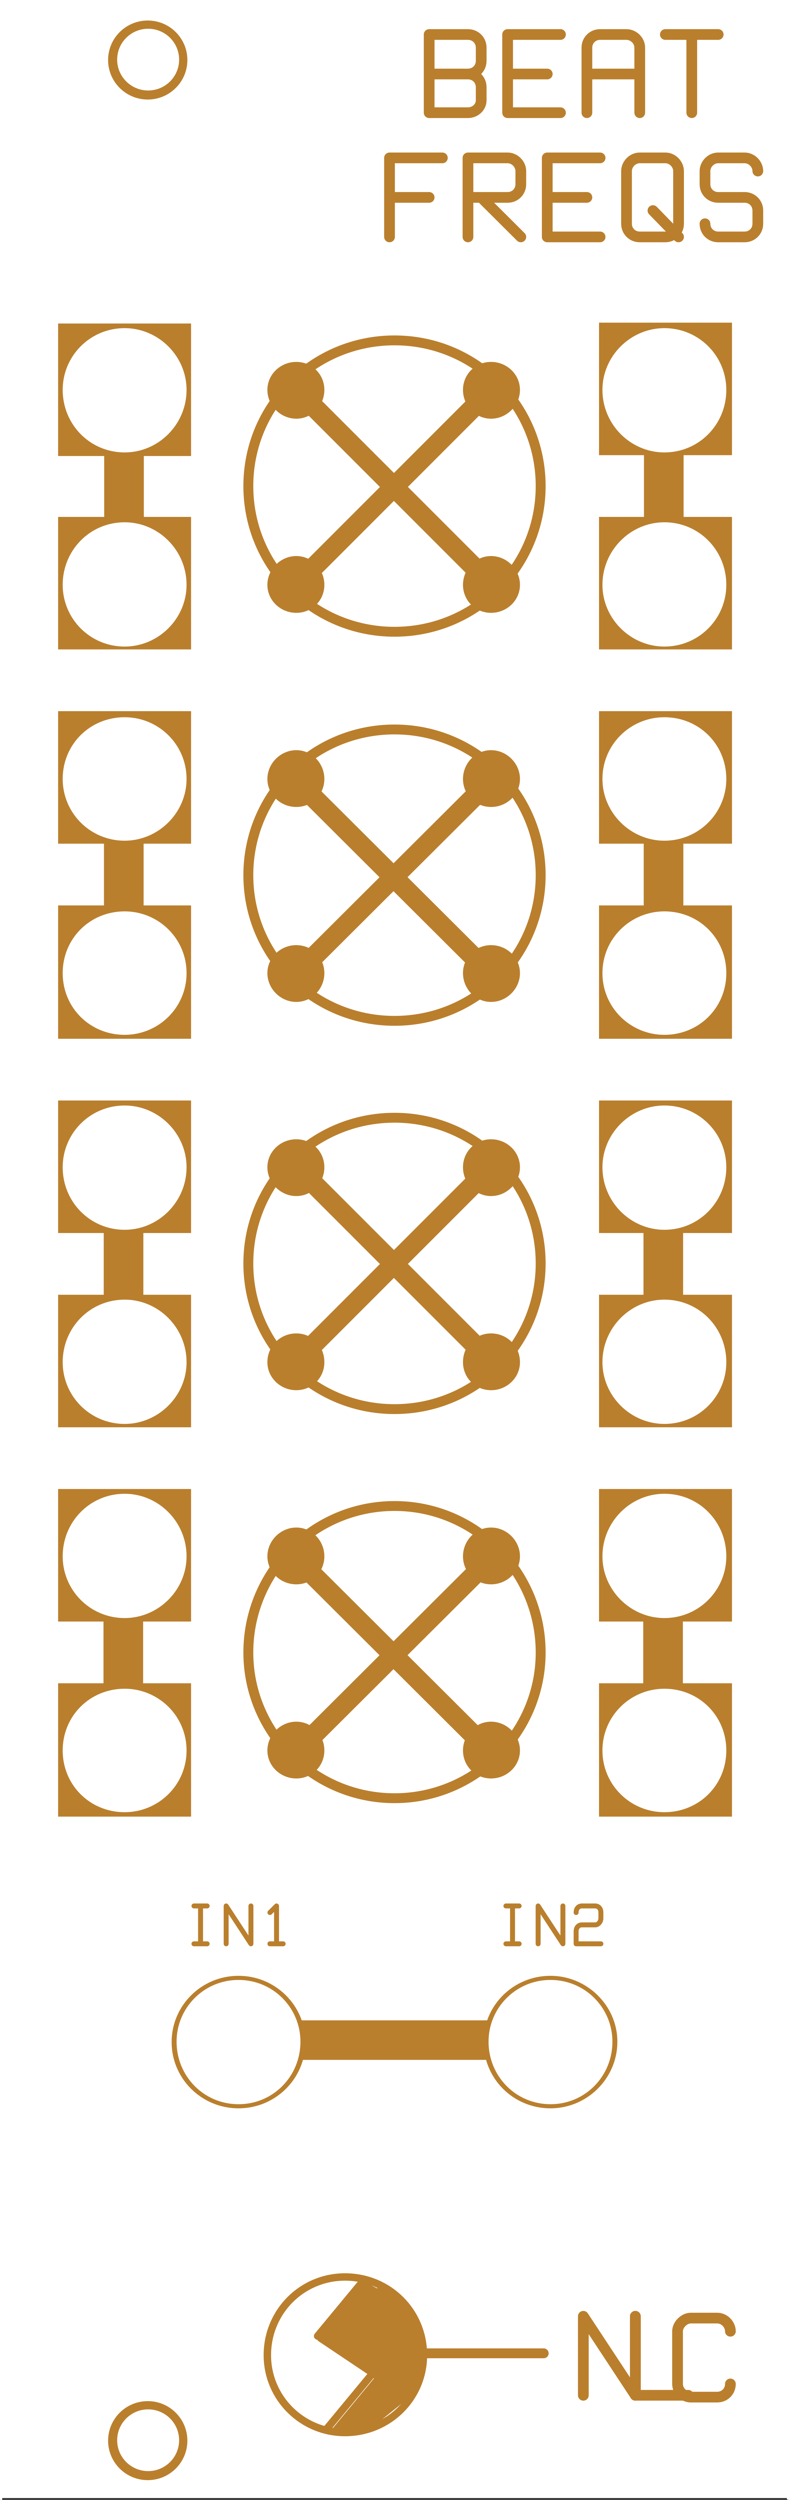 <?xml version="1.0" encoding="UTF-8" standalone="no"?>
<!DOCTYPE svg PUBLIC "-//W3C//DTD SVG 1.1//EN" "http://www.w3.org/Graphics/SVG/1.1/DTD/svg11.dtd">
<svg width="100%" height="100%" viewBox="0 0 120 380" version="1.1" xmlns="http://www.w3.org/2000/svg" xmlns:xlink="http://www.w3.org/1999/xlink" xml:space="preserve" xmlns:serif="http://www.serif.com/" style="fill-rule:evenodd;clip-rule:evenodd;stroke-linecap:round;stroke-linejoin:round;stroke-miterlimit:10;">
    <rect x="0" y="0" width="120" height="380" fill="#333333" stroke="none"/>
    <g transform="matrix(0.785,0,0,-0.782,-76.067,454.775)">
        <rect x="97.28" y="96" width="152.32" height="485.6" style="fill:white;"/>
    </g>
    <g transform="matrix(0.785,0,0,-0.782,-76.067,791.51)">
        <path d="M209.92,546.56L209.92,561.92L220,546.56L220,561.92" style="fill:none;fill-rule:nonzero;stroke:rgb(186,127,45);stroke-width:2.08px;"/>
    </g>
    <g transform="matrix(0.785,0,0,-0.782,-76.067,791.51)">
        <path d="M220,561.92L220,546.56L230.24,546.56" style="fill:none;fill-rule:nonzero;stroke:rgb(186,127,45);stroke-width:2.08px;"/>
    </g>
    <g transform="matrix(0.785,0,0,-0.782,111.088,354.367)">
        <path d="M0,-10.24C0,-11.68 -1.12,-12.8 -2.56,-12.8L-7.68,-12.8C-8.96,-12.8 -10.24,-11.68 -10.24,-10.24L-10.24,-0C-10.24,1.28 -8.96,2.56 -7.68,2.56L-2.56,2.56C-1.12,2.56 0,1.28 0,-0" style="fill:none;fill-rule:nonzero;stroke:rgb(186,127,45);stroke-width:2.08px;"/>
    </g>
    <g transform="matrix(-0.785,0,0,-0.782,52.594,346.114)">
        <path d="M0.16,-30.24C-8.32,-30.24 -15.04,-23.52 -15.04,-15.2C-15.04,-6.72 -8.32,0 0.16,0C8.48,0 15.2,-6.72 15.2,-15.2C15.2,-23.52 8.48,-30.24 0.16,-30.24" style="fill:none;fill-rule:nonzero;stroke:rgb(186,127,45);stroke-width:1.44px;"/>
    </g>
    <g transform="matrix(0.785,0,0,-0.782,-76.067,790.76)">
        <path d="M179.2,553.76L202.24,553.76" style="fill:none;fill-rule:nonzero;stroke:rgb(186,127,45);stroke-width:1.92px;"/>
    </g>
    <g transform="matrix(-0.499,0.603,-0.606,-0.497,463.491,523.102)">
        <path d="M156.313,544.8L170.407,544.8" style="fill:none;fill-rule:nonzero;stroke:rgb(186,127,45);stroke-width:1.44px;"/>
    </g>
    <g transform="matrix(-0.499,0.603,-0.606,-0.497,476.699,545.153)">
        <path d="M158.073,562.88L172.167,562.88" style="fill:none;fill-rule:nonzero;stroke:rgb(186,127,45);stroke-width:1.44px;"/>
    </g>
    <g transform="matrix(0.651,0.436,-0.437,0.649,188.077,-72.819)">
        <path d="M157.783,553.84L170.697,553.84" style="fill:none;fill-rule:nonzero;stroke:rgb(186,127,45);stroke-width:1.44px;"/>
    </g>
    <g transform="matrix(0.025,0.781,-0.784,0.025,491.216,221.685)">
        <path d="M160.3,558.384L170.385,558.384L171.357,563.058L170.89,567.685L160.3,558.384Z" style="fill:rgb(186,127,45);"/>
    </g>
    <g transform="matrix(0.687,0.377,-0.378,0.685,147.183,-83.686)">
        <path d="M162.57,538.791L166.222,538.791L174.101,553.448L159.885,552.502L162.57,538.791Z" style="fill:rgb(186,127,45);"/>
    </g>
    <g transform="matrix(0.785,0,0,-0.782,-76.067,806.265)">
        <path d="M169.76,567.68L176.96,567.52L176.64,565.6L174.56,563.68L169.6,559.68L169.76,567.68Z" style="fill:rgb(186,127,45);"/>
    </g>
    <g transform="matrix(0.785,0,0,-0.782,-76.067,792.761)">
        <path d="M169.76,560.48L178.24,560.64L178.72,555.84L178.4,552.64L177.12,549.44L169.44,549.92L169.76,560.48Z" style="fill:rgb(186,127,45);"/>
    </g>
    <g transform="matrix(0.785,0,0,-0.782,-76.067,777.256)">
        <path d="M170.08,550.08L173.28,548.16L176.64,544.48L177.92,541.44L178.08,540.16L169.12,540.48L170.08,550.08Z" style="fill:rgb(186,127,45);"/>
    </g>
    <g transform="matrix(0.785,0,0,-0.782,65.272,17.131)">
        <path d="M0,15.2L7.52,15.2C8.96,15.2 10.08,14.08 10.08,12.64L10.08,10.08C10.08,8.64 8.96,7.52 7.52,7.52L0,7.52M7.52,7.52C8.96,7.52 10.08,6.4 10.08,4.96L10.08,2.4C10.08,1.12 8.96,0 7.52,0L0,0L0,15.2M25.44,15.2L15.2,15.2L15.2,0L25.44,0M15.2,7.52L22.88,7.52M30.56,0L30.56,12.64C30.56,14.08 31.68,15.2 33.12,15.2L38.24,15.2C39.52,15.2 40.8,14.08 40.8,12.64L40.8,0M30.56,7.52L40.8,7.52M45.76,15.2L56,15.2M50.88,15.2L50.88,0" style="fill:none;fill-rule:nonzero;stroke:rgb(186,127,45);stroke-width:2.08px;"/>
    </g>
    <g transform="matrix(0.785,0,0,-0.782,29.498,295.472)">
        <path d="M0,7.36L2.56,7.36M1.28,7.36L1.28,0M0,0L2.56,0M6.24,0L6.24,7.36L11.04,0L11.04,7.36M14.72,6.08L16,7.36L16,0M14.72,0L17.28,0" style="fill:none;fill-rule:nonzero;stroke:rgb(186,127,45);stroke-width:0.96px;"/>
    </g>
    <g transform="matrix(0.785,0,0,-0.782,76.946,295.472)">
        <path d="M0,7.36L2.56,7.36M1.28,7.36L1.28,0M0,0L2.56,0M6.24,0L6.24,7.36L11.04,0L11.04,7.36M13.6,6.08C13.6,6.88 14.08,7.36 14.72,7.36L17.28,7.36C17.92,7.36 18.4,6.88 18.4,6.08L18.4,4.96C18.4,4.32 17.92,3.68 17.28,3.68L14.72,3.68M13.6,2.4C13.6,3.2 14.08,3.68 14.72,3.68M13.6,2.4L13.6,0L18.4,0" style="fill:none;fill-rule:nonzero;stroke:rgb(186,127,45);stroke-width:0.96px;"/>
    </g>
    <g transform="matrix(0,-0.782,0.785,0,22.469,15.13)">
        <circle cx="7.68" cy="0" r="7.68" style="fill:rgb(186,127,45);"/>
    </g>
    <g transform="matrix(0,-0.782,0.785,0,83.661,320.543)">
        <path d="M13.04,-12.88C5.84,-12.88 0.08,-7.12 0.08,0.08C0.08,7.12 5.84,13.04 13.04,13.04C20.08,13.04 25.84,7.12 25.84,0.08C25.84,-7.12 20.08,-12.88 13.04,-12.88Z" style="fill:rgb(186,127,45);"/>
    </g>
    <g transform="matrix(0,-0.782,0.785,0,22.469,376.999)">
        <circle cx="7.68" cy="0" r="7.68" style="fill:rgb(186,127,45);"/>
    </g>
    <g transform="matrix(0,-0.782,0.785,0,36.213,320.543)">
        <ellipse cx="12.96" cy="0.08" rx="12.88" ry="12.96" style="fill:rgb(186,127,45);"/>
    </g>
    <g transform="matrix(0.785,0,0,-0.782,-76.067,193.439)">
        <rect x="108.16" y="158.72" width="25.76" height="25.76" style="fill:rgb(186,127,45);"/>
    </g>
    <g transform="matrix(0.785,0,0,-0.782,67.28,36.012)">
        <path d="M0,15.36L-10.24,15.36L-10.24,0M-10.24,7.68L-2.56,7.68M4.96,15.36L4.96,0M4.96,15.36L12.64,15.36C14.08,15.36 15.2,14.08 15.2,12.8L15.2,10.24C15.2,8.8 14.08,7.68 12.64,7.68L4.96,7.68M7.52,7.68L15.2,0M30.56,15.36L20.32,15.36L20.32,0L30.56,0M20.32,7.68L28,7.68M35.68,2.56L35.68,12.8C35.68,14.08 36.8,15.36 38.24,15.36L43.2,15.36C44.64,15.36 45.76,14.08 45.76,12.8L45.76,2.56C45.76,1.12 44.64,0 43.2,0L38.24,0C36.8,0 35.68,1.12 35.68,2.56M40.8,5.12L45.76,0M58.56,7.68C60,7.68 61.12,6.56 61.12,5.12L61.12,2.56C61.12,1.12 60,0 58.56,0L53.44,0C52,0 50.88,1.12 50.88,2.56M58.56,7.68L53.44,7.68C52,7.68 50.88,8.8 50.88,10.24L50.88,12.8C50.88,14.08 52,15.36 53.44,15.36L58.56,15.36C60,15.36 61.12,14.08 61.12,12.8" style="fill:none;fill-rule:nonzero;stroke:rgb(186,127,45);stroke-width:2.08px;"/>
    </g>
    <g transform="matrix(0.785,0,0,-0.782,-76.067,695.479)">
        <path d="M143.2,492.8L203.68,492.8" style="fill:none;fill-rule:nonzero;stroke:rgb(186,127,45);stroke-width:7.68px;"/>
    </g>
    <g transform="matrix(0,-0.782,0.785,0,44.937,63.646)">
        <path d="M5.6,-5.44C2.56,-5.44 -0,-2.88 -0,0.16C-0,3.2 2.56,5.6 5.6,5.6C8.64,5.6 11.04,3.2 11.04,0.16C11.04,-2.88 8.64,-5.44 5.6,-5.44Z" style="fill:rgb(186,127,45);"/>
    </g>
    <g transform="matrix(0,-0.782,0.785,0,74.686,63.646)">
        <path d="M5.6,-5.44C2.56,-5.44 -0,-3.04 -0,0C-0,3.04 2.56,5.6 5.6,5.6C8.64,5.6 11.04,3.04 11.04,0C11.04,-3.04 8.64,-5.44 5.6,-5.44Z" style="fill:rgb(186,127,45);"/>
    </g>
    <g transform="matrix(0,-0.782,0.785,0,74.812,93.156)">
        <path d="M5.44,-5.6C2.4,-5.6 -0,-3.2 -0,-0.16C-0,2.88 2.4,5.44 5.44,5.44C8.48,5.44 11.04,2.88 11.04,-0.16C11.04,-3.2 8.48,-5.6 5.44,-5.6Z" style="fill:rgb(186,127,45);"/>
    </g>
    <g transform="matrix(0,-0.782,0.785,0,45.063,93.156)">
        <path d="M5.44,-5.6C2.4,-5.6 -0,-3.04 -0,0C-0,3.04 2.4,5.44 5.44,5.44C8.48,5.44 11.04,3.04 11.04,0C11.04,-3.04 8.48,-5.6 5.44,-5.6Z" style="fill:rgb(186,127,45);"/>
    </g>
    <g transform="matrix(0.554,-0.554,0.556,0.551,-141.937,65.007)">
        <path d="M146.523,190.48L200.037,190.48" style="fill:none;fill-rule:nonzero;stroke:rgb(186,127,45);stroke-width:3.83px;"/>
    </g>
    <g transform="matrix(0.554,0.554,-0.556,0.551,69.843,-126.91)">
        <path d="M146.523,190.48L200.037,190.48" style="fill:none;fill-rule:nonzero;stroke:rgb(186,127,45);stroke-width:3.85px;"/>
    </g>
    <g transform="matrix(0,-0.782,0.785,0,60,96.032)">
        <path d="M28.32,-28.32C12.64,-28.32 -0,-15.68 -0,0C-0,15.68 12.64,28.32 28.32,28.32C44,28.32 56.64,15.68 56.64,0C56.64,-15.68 44,-28.32 28.32,-28.32" style="fill:none;fill-rule:nonzero;stroke:rgb(186,127,45);stroke-width:1.92px;"/>
    </g>
    <g transform="matrix(0,-0.782,0.785,0,45.063,122.665)">
        <path d="M5.44,-5.6C2.4,-5.6 -0,-3.04 -0,0C-0,3.04 2.4,5.44 5.44,5.44C8.48,5.44 11.04,3.04 11.04,0C11.04,-3.04 8.48,-5.6 5.44,-5.6Z" style="fill:rgb(186,127,45);"/>
    </g>
    <g transform="matrix(0,-0.782,0.785,0,74.812,122.665)">
        <path d="M5.44,-5.6C2.4,-5.6 -0,-3.2 -0,-0.16C-0,2.88 2.4,5.44 5.44,5.44C8.48,5.44 11.04,2.88 11.04,-0.16C11.04,-3.2 8.48,-5.6 5.44,-5.6Z" style="fill:rgb(186,127,45);"/>
    </g>
    <g transform="matrix(0,-0.782,0.785,0,74.686,152.3)">
        <path d="M5.6,-5.44C2.56,-5.44 -0,-3.04 -0,0C-0,3.04 2.56,5.6 5.6,5.6C8.64,5.6 11.04,3.04 11.04,0C11.04,-3.04 8.64,-5.44 5.6,-5.44Z" style="fill:rgb(186,127,45);"/>
    </g>
    <g transform="matrix(0,-0.782,0.785,0,44.937,152.3)">
        <path d="M5.6,-5.44C2.56,-5.44 -0,-2.88 -0,0.16C-0,3.2 2.56,5.6 5.6,5.6C8.64,5.6 11.04,3.2 11.04,0.16C11.04,-2.88 8.64,-5.44 5.6,-5.44Z" style="fill:rgb(186,127,45);"/>
    </g>
    <g transform="matrix(0.555,-0.553,0.555,0.553,-183.855,81.887)">
        <path d="M146.58,266.08L199.98,266.08" style="fill:none;fill-rule:nonzero;stroke:rgb(186,127,45);stroke-width:3.83px;"/>
    </g>
    <g transform="matrix(0.555,0.553,-0.555,0.553,111.354,-109.625)">
        <path d="M146.58,266.08L199.98,266.08" style="fill:none;fill-rule:nonzero;stroke:rgb(186,127,45);stroke-width:3.85px;"/>
    </g>
    <g transform="matrix(0,-0.782,0.785,0,60,155.176)">
        <path d="M28.32,-28.32C12.64,-28.32 -0,-15.68 -0,0C-0,15.68 12.64,28.32 28.32,28.32C44,28.32 56.64,15.68 56.64,0C56.64,-15.68 44,-28.32 28.32,-28.32" style="fill:none;fill-rule:nonzero;stroke:rgb(186,127,45);stroke-width:1.92px;"/>
    </g>
    <g transform="matrix(0,-0.782,0.785,0,44.937,181.81)">
        <path d="M5.6,-5.44C2.56,-5.44 -0,-2.88 -0,0.16C-0,3.2 2.56,5.6 5.6,5.6C8.64,5.6 11.04,3.2 11.04,0.16C11.04,-2.88 8.64,-5.44 5.6,-5.44Z" style="fill:rgb(186,127,45);"/>
    </g>
    <g transform="matrix(0,-0.782,0.785,0,74.686,181.81)">
        <path d="M5.6,-5.44C2.56,-5.44 -0,-3.04 -0,0C-0,3.04 2.56,5.6 5.6,5.6C8.64,5.6 11.04,3.04 11.04,0C11.04,-3.04 8.64,-5.44 5.6,-5.44Z" style="fill:rgb(186,127,45);"/>
    </g>
    <g transform="matrix(0,-0.782,0.785,0,74.812,211.32)">
        <path d="M5.44,-5.6C2.4,-5.6 -0,-3.2 -0,-0.16C-0,2.88 2.4,5.44 5.44,5.44C8.64,5.44 11.04,2.88 11.04,-0.16C11.04,-3.2 8.64,-5.6 5.44,-5.6Z" style="fill:rgb(186,127,45);"/>
    </g>
    <g transform="matrix(0,-0.782,0.785,0,45.063,211.32)">
        <path d="M5.44,-5.6C2.4,-5.6 -0,-3.04 -0,0C-0,3.04 2.4,5.44 5.44,5.44C8.64,5.44 11.04,3.04 11.04,0C11.04,-3.04 8.64,-5.6 5.44,-5.6Z" style="fill:rgb(186,127,45);"/>
    </g>
    <g transform="matrix(0.554,-0.554,0.556,0.551,-225.991,99.793)">
        <path d="M146.523,341.68L200.037,341.68" style="fill:none;fill-rule:nonzero;stroke:rgb(186,127,45);stroke-width:3.83px;"/>
    </g>
    <g transform="matrix(0.554,0.554,-0.556,0.551,153.896,-92.123)">
        <path d="M146.523,341.68L200.037,341.68" style="fill:none;fill-rule:nonzero;stroke:rgb(186,127,45);stroke-width:3.85px;"/>
    </g>
    <g transform="matrix(0,-0.782,0.785,0,60,214.195)">
        <path d="M28.32,-28.32C12.64,-28.32 -0,-15.68 -0,0C-0,15.68 12.64,28.32 28.32,28.32C44,28.32 56.64,15.68 56.64,0C56.64,-15.68 44,-28.32 28.32,-28.32" style="fill:none;fill-rule:nonzero;stroke:rgb(186,127,45);stroke-width:1.92px;"/>
    </g>
    <g transform="matrix(0,-0.782,0.785,0,45.063,240.829)">
        <path d="M5.44,-5.6C2.4,-5.6 -0,-3.04 -0,0C-0,3.04 2.4,5.44 5.44,5.44C8.48,5.44 11.04,3.04 11.04,0C11.04,-3.04 8.48,-5.6 5.44,-5.6Z" style="fill:rgb(186,127,45);"/>
    </g>
    <g transform="matrix(0,-0.782,0.785,0,74.812,240.829)">
        <path d="M5.44,-5.6C2.4,-5.6 -0,-3.2 -0,-0.16C-0,2.88 2.4,5.44 5.44,5.44C8.48,5.44 11.04,2.88 11.04,-0.16C11.04,-3.2 8.48,-5.6 5.44,-5.6Z" style="fill:rgb(186,127,45);"/>
    </g>
    <g transform="matrix(0,-0.782,0.785,0,74.812,270.339)">
        <path d="M5.44,-5.6C2.4,-5.6 -0,-3.2 -0,-0.16C-0,2.88 2.4,5.44 5.44,5.44C8.48,5.44 11.04,2.88 11.04,-0.16C11.04,-3.2 8.48,-5.6 5.44,-5.6Z" style="fill:rgb(186,127,45);"/>
    </g>
    <g transform="matrix(0,-0.782,0.785,0,45.063,270.339)">
        <path d="M5.44,-5.6C2.4,-5.6 -0,-3.04 -0,0C-0,3.04 2.4,5.44 5.44,5.44C8.48,5.44 11.04,3.04 11.04,0C11.04,-3.04 8.48,-5.6 5.44,-5.6Z" style="fill:rgb(186,127,45);"/>
    </g>
    <g transform="matrix(0.555,-0.553,0.555,0.553,-267.732,116.496)">
        <path d="M146.58,417.28L199.98,417.28" style="fill:none;fill-rule:nonzero;stroke:rgb(186,127,45);stroke-width:3.83px;"/>
    </g>
    <g transform="matrix(0.555,0.553,-0.555,0.553,195.231,-75.016)">
        <path d="M146.58,417.28L199.98,417.28" style="fill:none;fill-rule:nonzero;stroke:rgb(186,127,45);stroke-width:3.85px;"/>
    </g>
    <g transform="matrix(0,-0.782,0.785,0,60.063,273.277)">
        <path d="M28.24,-28.4C12.72,-28.4 -0.08,-15.76 -0.08,-0.08C-0.08,15.6 12.72,28.24 28.24,28.24C43.92,28.24 56.72,15.6 56.72,-0.08C56.72,-15.76 43.92,-28.4 28.24,-28.4" style="fill:none;fill-rule:nonzero;stroke:rgb(186,127,45);stroke-width:1.92px;"/>
    </g>
    <g transform="matrix(0.785,0,0,-0.782,-76.067,400.257)">
        <path d="M108.16,411.36L133.92,411.36L133.92,385.6L108.16,385.6L108.16,411.36ZM108.16,373.6L133.92,373.6L133.92,347.84L108.16,347.84L108.16,373.6ZM108.16,335.84L133.92,335.84L133.92,309.92L108.16,309.92L108.16,335.84ZM108.16,297.92L133.92,297.92L133.92,272.16L108.16,272.16L108.16,297.92ZM108.16,260.16L133.92,260.16L133.92,234.4L108.16,234.4L108.16,260.16ZM108.16,222.4L133.92,222.4L133.92,196.64L108.16,196.64L108.16,222.4ZM108.16,184.64L133.92,184.64L133.92,158.72L108.16,158.72L108.16,184.64ZM212.96,449.12L238.72,449.12L238.72,423.36L212.96,423.36L212.96,449.12ZM212.96,411.36L238.72,411.36L238.72,385.6L212.96,385.6L212.96,411.36ZM212.96,373.6L238.72,373.6L238.72,347.84L212.96,347.84L212.96,373.6ZM212.96,335.84L238.72,335.84L238.72,309.92L212.96,309.92L212.96,335.84ZM212.96,297.92L238.72,297.92L238.72,272.16L212.96,272.16L212.96,297.92ZM212.96,260.16L238.72,260.16L238.72,234.4L212.96,234.4L212.96,260.16ZM212.96,222.4L238.72,222.4L238.72,196.64L212.96,196.64L212.96,222.4ZM212.96,184.64L238.72,184.64L238.72,158.72L212.96,158.72L212.96,184.64Z" style="fill:rgb(186,127,45);"/>
    </g>
    <g transform="matrix(0,0.782,-0.785,0,168.389,-20.569)">
        <path d="M102.16,190.48L140.08,190.48" style="fill:none;fill-rule:nonzero;stroke:rgb(186,127,45);stroke-width:7.68px;"/>
    </g>
    <g transform="matrix(0,0.782,-0.785,0,227.699,38.513)">
        <path d="M102.24,266.08L140,266.08" style="fill:none;fill-rule:nonzero;stroke:rgb(186,127,45);stroke-width:7.68px;"/>
    </g>
    <g transform="matrix(0,0.782,-0.785,0,287.008,97.595)">
        <path d="M102.16,341.68L140.08,341.68" style="fill:none;fill-rule:nonzero;stroke:rgb(186,127,45);stroke-width:7.68px;"/>
    </g>
    <g transform="matrix(0,0.782,-0.785,0,346.318,156.677)">
        <path d="M102.24,417.28L140,417.28" style="fill:none;fill-rule:nonzero;stroke:rgb(186,127,45);stroke-width:7.68px;"/>
    </g>
    <g transform="matrix(0,0.782,-0.785,0,250.481,-102.346)">
        <path d="M206.8,190.48L244.72,190.48" style="fill:none;fill-rule:nonzero;stroke:rgb(186,127,45);stroke-width:7.68px;"/>
    </g>
    <g transform="matrix(0,0.782,-0.785,0,309.791,-43.264)">
        <path d="M206.88,266.08L244.64,266.08" style="fill:none;fill-rule:nonzero;stroke:rgb(186,127,45);stroke-width:7.68px;"/>
    </g>
    <g transform="matrix(0,0.782,-0.785,0,369.1,15.818)">
        <path d="M206.8,341.68L244.72,341.68" style="fill:none;fill-rule:nonzero;stroke:rgb(186,127,45);stroke-width:7.68px;"/>
    </g>
    <g transform="matrix(0,0.782,-0.785,0,428.41,74.9)">
        <path d="M206.88,417.28L244.64,417.28" style="fill:none;fill-rule:nonzero;stroke:rgb(186,127,45);stroke-width:7.68px;"/>
    </g>
    <g transform="matrix(0,-0.782,0.785,0,22.594,13.755)">
        <circle cx="6" cy="-0.08" r="6" style="fill:white;"/>
    </g>
    <g transform="matrix(0,-0.782,0.785,0,83.661,319.793)">
        <path d="M12.08,-11.92C5.36,-11.92 -0.08,-6.64 -0.08,0.08C-0.08,6.8 5.36,12.08 12.08,12.08C18.64,12.08 24.08,6.8 24.08,0.08C24.08,-6.64 18.64,-11.92 12.08,-11.92Z" style="fill:white;"/>
    </g>
    <g transform="matrix(0,-0.782,0.785,0,22.594,375.624)">
        <circle cx="6" cy="-0.08" r="6" style="fill:white;"/>
    </g>
    <g transform="matrix(0,-0.782,0.785,0,36.213,319.793)">
        <path d="M12.08,-11.92C5.36,-11.92 -0.08,-6.64 -0.08,0.08C-0.08,6.8 5.36,12.08 12.08,12.08C18.64,12.08 24.08,6.8 24.08,0.08C24.08,-6.64 18.64,-11.92 12.08,-11.92Z" style="fill:white;"/>
    </g>
    <g transform="matrix(0,-0.782,0.785,0,18.891,68.71)">
        <path d="M12.08,-11.92C5.36,-11.92 -0.08,-6.64 -0.08,0.08C-0.08,6.64 5.36,12.08 12.08,12.08C18.64,12.08 24.08,6.64 24.08,0.08C24.08,-6.64 18.64,-11.92 12.08,-11.92Z" style="fill:white;"/>
    </g>
    <g transform="matrix(0,-0.782,0.785,0,19.017,98.22)">
        <path d="M11.92,-12.08C5.36,-12.08 -0.08,-6.8 -0.08,-0.08C-0.08,6.48 5.36,11.92 11.92,11.92C18.64,11.92 24.08,6.48 24.08,-0.08C24.08,-6.8 18.64,-12.08 11.92,-12.08Z" style="fill:white;"/>
    </g>
    <g transform="matrix(0,-0.782,0.785,0,18.954,127.792)">
        <path d="M12,-12C5.44,-12 0,-6.72 0,0C0,6.56 5.44,12 12,12C18.72,12 24,6.56 24,0C24,-6.72 18.72,-12 12,-12Z" style="fill:white;"/>
    </g>
    <g transform="matrix(0,-0.782,0.785,0,18.954,157.302)">
        <path d="M12,-12C5.28,-12 0,-6.72 0,0C0,6.56 5.28,12 12,12C18.72,12 24,6.56 24,0C24,-6.72 18.72,-12 12,-12Z" style="fill:white;"/>
    </g>
    <g transform="matrix(0,-0.782,0.785,0,18.891,186.874)">
        <path d="M12.08,-11.92C5.36,-11.92 -0.08,-6.64 -0.08,0.08C-0.08,6.64 5.36,12.08 12.08,12.08C18.64,12.08 24.08,6.64 24.08,0.08C24.08,-6.64 18.64,-11.92 12.08,-11.92Z" style="fill:white;"/>
    </g>
    <g transform="matrix(0,-0.782,0.785,0,19.017,216.384)">
        <path d="M11.92,-12.08C5.36,-12.08 -0.08,-6.8 -0.08,-0.08C-0.08,6.48 5.36,11.92 11.92,11.92C18.64,11.92 24.08,6.48 24.08,-0.08C24.08,-6.8 18.64,-12.08 11.92,-12.08Z" style="fill:white;"/>
    </g>
    <g transform="matrix(0,-0.782,0.785,0,19.017,245.893)">
        <path d="M11.92,-12.08C5.36,-12.08 -0.08,-6.8 -0.08,-0.08C-0.08,6.48 5.36,11.92 11.92,11.92C18.64,11.92 24.08,6.48 24.08,-0.08C24.08,-6.8 18.64,-12.08 11.92,-12.08Z" style="fill:white;"/>
    </g>
    <g transform="matrix(0,-0.782,0.785,0,18.954,275.466)">
        <path d="M12,-12C5.28,-12 0,-6.72 0,0C0,6.56 5.28,12 12,12C18.72,12 24,6.56 24,0C24,-6.72 18.72,-12 12,-12Z" style="fill:white;"/>
    </g>
    <g transform="matrix(0,-0.782,0.785,0,100.983,68.71)">
        <path d="M12.08,-11.92C5.36,-11.92 -0.08,-6.48 -0.08,0.08C-0.08,6.8 5.36,12.08 12.08,12.08C18.64,12.08 24.08,6.8 24.08,0.08C24.08,-6.48 18.64,-11.92 12.08,-11.92Z" style="fill:white;"/>
    </g>
    <g transform="matrix(0,-0.782,0.785,0,101.109,98.22)">
        <path d="M11.92,-12.08C5.36,-12.08 -0.08,-6.64 -0.08,-0.08C-0.08,6.64 5.36,11.92 11.92,11.92C18.64,11.92 24.08,6.64 24.08,-0.08C24.08,-6.64 18.64,-12.08 11.92,-12.08Z" style="fill:white;"/>
    </g>
    <g transform="matrix(0,-0.782,0.785,0,101.046,127.792)">
        <path d="M12,-12C5.44,-12 0,-6.56 0,0C0,6.72 5.44,12 12,12C18.72,12 24,6.72 24,0C24,-6.56 18.72,-12 12,-12Z" style="fill:white;"/>
    </g>
    <g transform="matrix(0,-0.782,0.785,0,101.046,157.302)">
        <path d="M12,-12C5.28,-12 0,-6.56 0,0C0,6.72 5.28,12 12,12C18.72,12 24,6.72 24,0C24,-6.56 18.72,-12 12,-12Z" style="fill:white;"/>
    </g>
    <g transform="matrix(0,-0.782,0.785,0,100.983,186.874)">
        <path d="M12.08,-11.92C5.36,-11.92 -0.08,-6.48 -0.08,0.08C-0.08,6.8 5.36,12.08 12.08,12.08C18.64,12.08 24.08,6.8 24.08,0.08C24.08,-6.48 18.64,-11.92 12.08,-11.92Z" style="fill:white;"/>
    </g>
    <g transform="matrix(0,-0.782,0.785,0,101.109,216.384)">
        <path d="M11.92,-12.08C5.36,-12.08 -0.08,-6.64 -0.08,-0.08C-0.08,6.64 5.36,11.92 11.92,11.92C18.64,11.92 24.08,6.64 24.08,-0.08C24.08,-6.64 18.64,-12.08 11.92,-12.08Z" style="fill:white;"/>
    </g>
    <g transform="matrix(0,-0.782,0.785,0,101.109,245.893)">
        <path d="M11.92,-12.08C5.36,-12.08 -0.08,-6.64 -0.08,-0.08C-0.08,6.64 5.36,11.92 11.92,11.92C18.64,11.92 24.08,6.64 24.08,-0.08C24.08,-6.64 18.64,-12.08 11.92,-12.08Z" style="fill:white;"/>
    </g>
    <g transform="matrix(0,-0.782,0.785,0,101.046,275.466)">
        <path d="M12,-12C5.28,-12 0,-6.56 0,0C0,6.72 5.28,12 12,12C18.72,12 24,6.72 24,0C24,-6.56 18.72,-12 12,-12Z" style="fill:white;"/>
    </g>
    <g transform="matrix(-0.785,0,0,-0.782,196.067,75.275)">
        <path d="M97.28,96L249.6,96" style="fill:none;fill-rule:nonzero;stroke:white;stroke-width:0.64px;"/>
    </g>
    <g transform="matrix(0,0.782,-0.785,0,266.046,113.975)">
        <path d="M-145.52,338.8L340.08,338.8" style="fill:none;fill-rule:nonzero;stroke:white;stroke-width:0.64px;"/>
    </g>
    <g transform="matrix(0.785,0,0,-0.782,-76.067,834.274)">
        <path d="M97.28,581.6L249.6,581.6" style="fill:none;fill-rule:nonzero;stroke:white;stroke-width:0.64px;"/>
    </g>
    <g transform="matrix(0,-0.782,0.785,0,-146.046,385.064)">
        <path d="M6.8,338.8L492.4,338.8" style="fill:none;fill-rule:nonzero;stroke:white;stroke-width:0.64px;"/>
    </g>
</svg>
